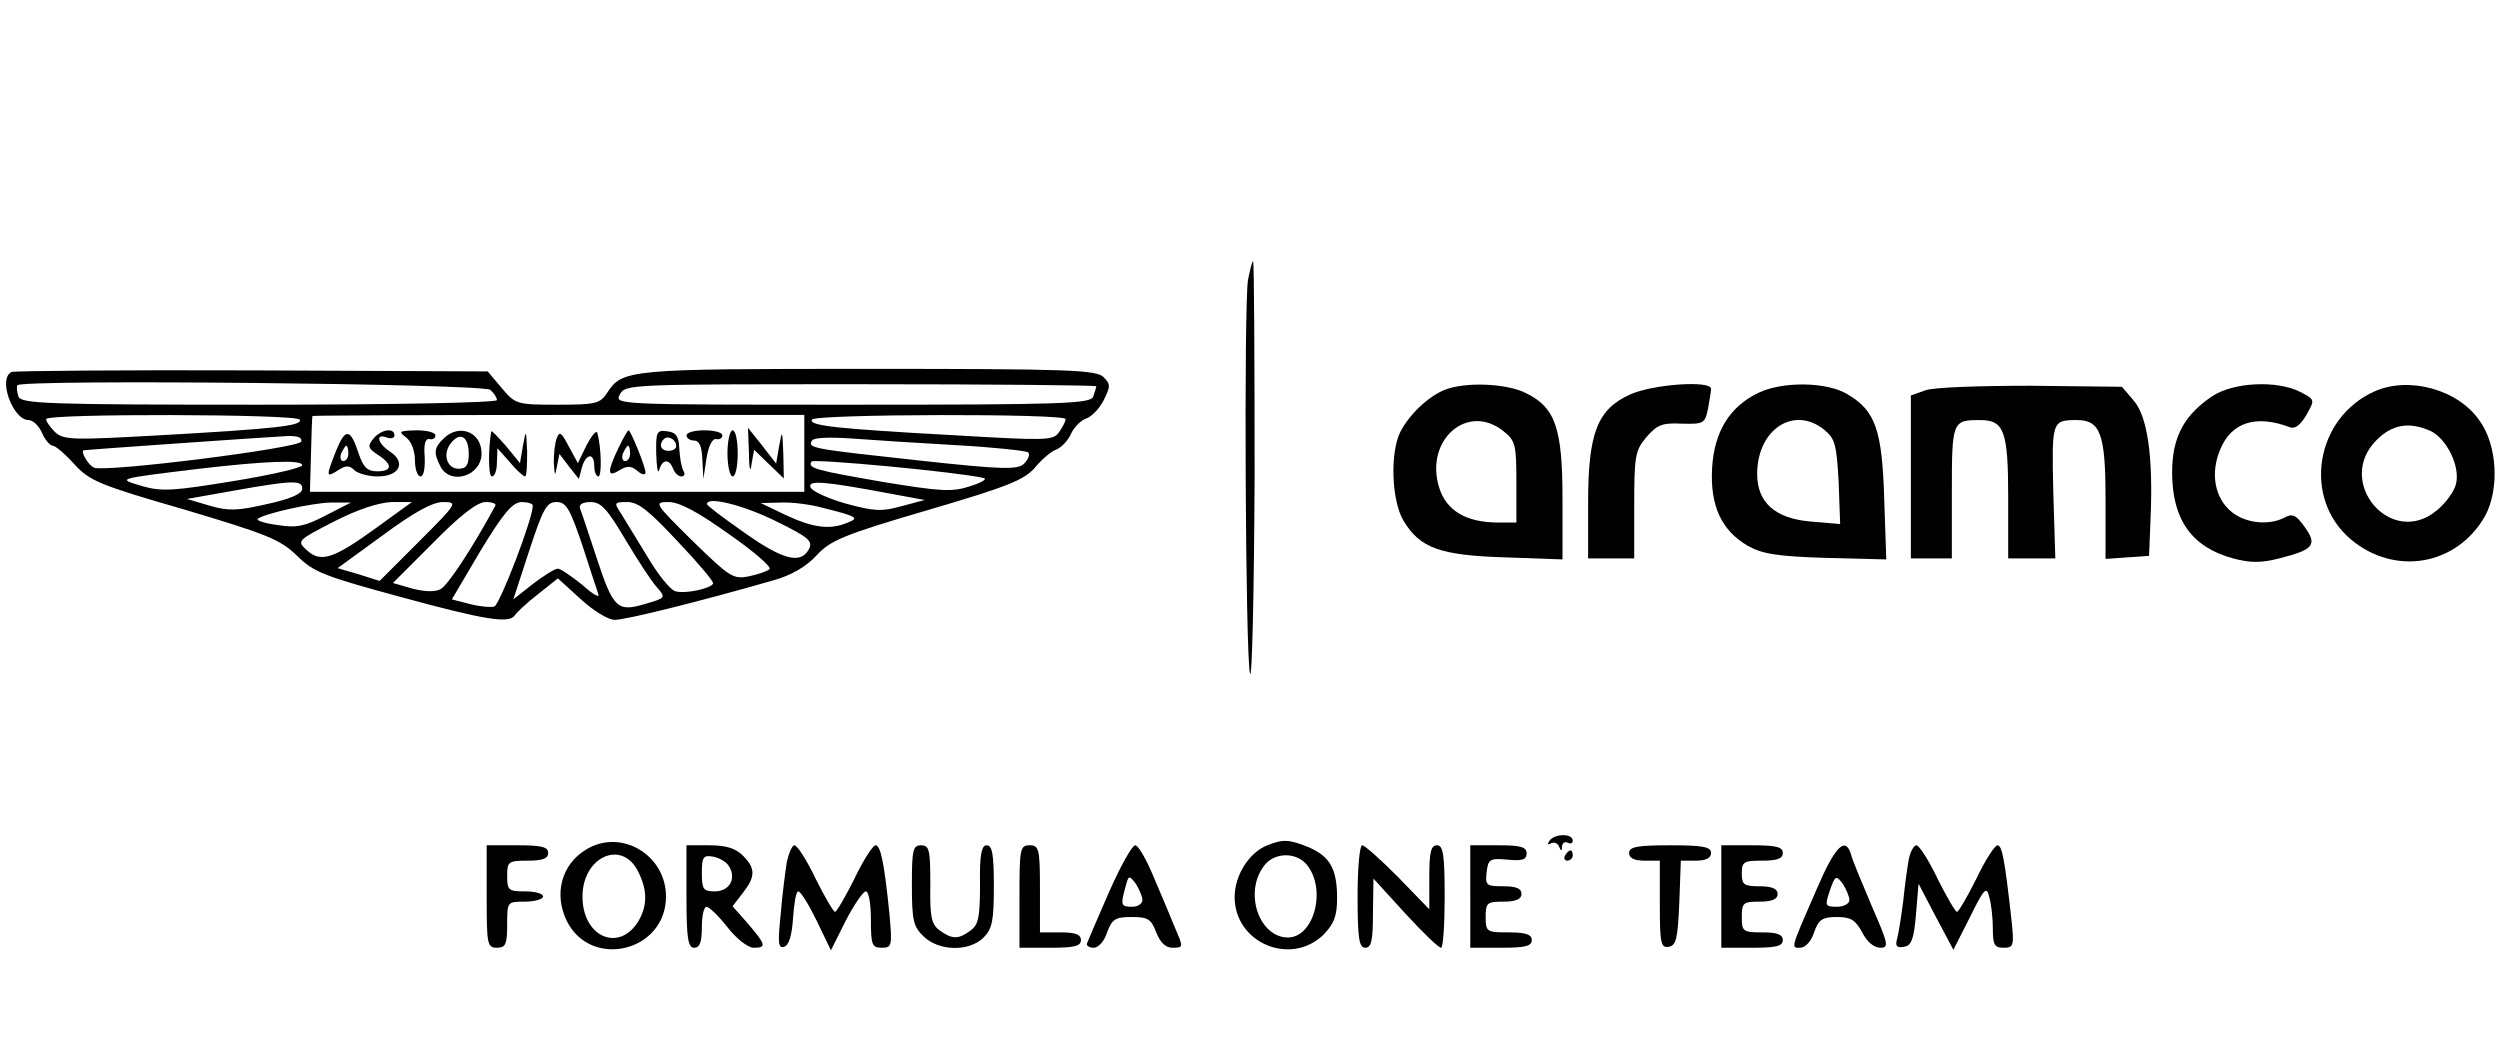 <?xml version="1.0" standalone="no"?>
<!DOCTYPE svg PUBLIC "-//W3C//DTD SVG 20010904//EN"
 "http://www.w3.org/TR/2001/REC-SVG-20010904/DTD/svg10.dtd">
<svg version="1.0" xmlns="http://www.w3.org/2000/svg"
 width="488pt" height="204pt" viewBox="0 0 488 204"
 preserveAspectRatio="xMidYMid meet">

<g transform="translate(0,204) scale(0.1,-0.1)"
fill="#000000" stroke="none">
<path d="M2436 1493 c-8 -54 -5 -732 4 -768 4 -16 8 158 9 388 0 229 -1 417
-3 417 -2 0 -6 -17 -10 -37z"/>
<path d="M23 1314 c-28 -12 2 -94 33 -94 8 0 20 -11 26 -25 6 -14 16 -25 21
-25 5 0 24 -16 42 -36 30 -33 50 -41 216 -89 161 -48 186 -58 219 -90 32 -32
54 -40 201 -80 165 -45 213 -53 224 -36 3 5 23 24 45 41 l39 31 44 -40 c25
-23 54 -41 67 -41 21 0 163 35 309 77 36 10 65 27 85 49 27 29 52 40 216 88
157 46 189 59 210 83 14 17 33 33 43 36 9 4 22 17 28 31 6 13 20 26 29 29 10
3 25 18 34 35 14 28 14 32 0 46 -14 14 -70 16 -459 16 -469 0 -480 -1 -510
-47 -14 -21 -22 -23 -97 -23 -80 0 -82 1 -109 33 l-27 32 -458 2 c-253 1 -465
-1 -471 -3z m934 -35 c7 -6 13 -15 13 -20 0 -5 -204 -9 -464 -9 -415 0 -465 2
-470 16 -3 9 -4 19 -2 22 7 12 908 3 923 -9z m1183 7 c0 -2 -3 -11 -6 -20 -5
-14 -56 -16 -470 -16 -462 0 -465 0 -454 20 10 20 21 20 470 20 253 0 460 -2
460 -4z m-1555 -65 c7 -12 -47 -18 -279 -31 -162 -9 -181 -9 -198 6 -10 10
-18 21 -18 26 0 11 487 10 495 -1z m985 -66 l0 -75 -482 0 -483 0 2 72 c1 40
2 74 3 76 0 1 216 2 480 2 l480 0 0 -75z m510 67 c0 -5 -6 -16 -13 -26 -11
-16 -26 -16 -197 -6 -238 13 -292 19 -285 31 8 11 495 12 495 1z m-1492 -44
c-5 -13 -380 -60 -404 -51 -11 4 -27 31 -21 34 2 1 346 25 400 28 19 0 27 -3
25 -11z m1279 -7 c73 -4 136 -11 140 -14 4 -4 0 -14 -8 -22 -12 -12 -39 -12
-204 6 -210 23 -219 24 -210 39 3 6 35 7 78 4 40 -3 132 -9 204 -13z m53 -64
c8 -2 -4 -9 -26 -16 -36 -12 -58 -10 -169 8 -133 23 -149 27 -141 40 4 6 283
-20 336 -32z m-1330 25 c0 -5 -60 -19 -134 -31 -116 -19 -140 -21 -178 -10
-50 15 -53 14 111 34 129 15 201 18 201 7z m0 -46 c0 -10 -23 -20 -69 -30 -57
-13 -75 -14 -112 -3 l-44 13 90 16 c118 21 135 21 135 4z m1150 -10 l65 -12
-45 -12 c-39 -11 -54 -10 -109 5 -35 10 -66 24 -69 32 -5 14 25 12 158 -13z
m-1104 -42 c-40 -21 -57 -25 -93 -19 -25 3 -43 9 -40 12 11 10 104 31 142 32
l40 0 -49 -25z m99 -24 c-84 -61 -109 -69 -136 -44 -20 18 -19 19 53 56 47 24
87 37 113 38 l39 0 -69 -50z m83 -27 l-77 -77 -41 13 -41 12 88 64 c61 45 97
65 118 65 29 0 28 -2 -47 -77z m149 70 c-45 -83 -93 -156 -107 -163 -11 -6
-31 -5 -55 1 l-38 11 79 79 c53 54 86 79 102 79 13 0 21 -3 19 -7z m73 0 c0
-26 -64 -192 -75 -197 -7 -2 -29 0 -48 5 l-35 9 56 95 c45 74 62 94 80 95 12
0 22 -3 22 -7z m96 -75 c15 -46 29 -90 32 -98 3 -8 -11 0 -31 18 -21 17 -43
32 -48 32 -6 0 -28 -14 -49 -30 l-38 -30 31 95 c27 82 34 95 53 95 19 0 26
-12 50 -82z m84 10 c24 -40 51 -82 62 -94 18 -21 18 -21 -23 -33 -54 -16 -62
-9 -95 92 -15 45 -29 88 -32 95 -2 7 5 12 21 12 20 0 32 -13 67 -72z m103 -5
c40 -42 71 -79 69 -82 -4 -10 -56 -21 -74 -15 -10 3 -34 33 -54 67 -21 34 -44
72 -52 85 -14 21 -13 22 13 22 21 0 43 -18 98 -77z m99 15 c49 -34 85 -65 80
-69 -4 -4 -22 -10 -40 -14 -31 -6 -37 -2 -110 69 -75 74 -76 76 -47 76 21 0
57 -19 117 -62z m92 25 c65 -32 73 -39 65 -55 -16 -30 -51 -21 -127 33 -40 28
-72 52 -72 55 0 16 71 -2 134 -33z m91 26 c68 -17 73 -20 50 -29 -35 -15 -68
-10 -120 14 l-50 24 40 1 c22 1 58 -4 80 -10z"/>
<path d="M656 1160 c-20 -51 -20 -53 4 -38 15 10 22 10 32 0 6 -6 27 -12 45
-12 43 0 56 27 25 48 -25 16 -30 37 -7 28 8 -3 15 -1 15 4 0 16 -26 12 -41 -6
-12 -15 -11 -19 9 -32 29 -19 28 -32 -2 -32 -19 0 -27 8 -36 35 -16 49 -26 50
-44 5z m24 -5 c0 -8 -4 -15 -10 -15 -5 0 -7 7 -4 15 4 8 8 15 10 15 2 0 4 -7
4 -15z"/>
<path d="M793 1186 c10 -8 17 -26 17 -45 0 -17 5 -31 11 -31 6 0 9 16 8 38 -2
25 1 36 9 35 7 -2 12 2 12 7 0 6 -17 10 -37 10 -34 -1 -36 -2 -20 -14z"/>
<path d="M866 1184 c-19 -18 -20 -28 -6 -55 20 -37 80 -18 80 26 0 42 -44 59
-74 29z m49 -30 c0 -22 -5 -29 -20 -29 -23 0 -32 30 -14 51 18 22 34 11 34
-22z"/>
<path d="M959 1198 c-6 -32 -6 -88 1 -88 6 0 10 12 10 28 l1 27 24 -27 c13
-16 27 -28 30 -28 3 0 4 21 4 48 -2 44 -2 45 -8 13 l-6 -35 -27 33 c-16 18
-28 31 -29 29z"/>
<path d="M1087 1185 c-4 -9 -6 -31 -6 -48 2 -27 2 -28 6 -8 l5 25 19 -25 19
-24 6 23 c8 27 24 29 24 2 0 -11 4 -20 8 -20 7 0 6 56 -2 85 -2 6 -11 -5 -21
-24 l-17 -35 -18 33 c-14 27 -18 30 -23 16z"/>
<path d="M1207 1165 c-22 -46 -22 -58 2 -43 15 9 23 9 35 -1 9 -8 16 -9 16 -3
0 11 -29 82 -33 82 -2 0 -11 -16 -20 -35z m23 -10 c0 -8 -4 -15 -10 -15 -5 0
-7 7 -4 15 4 8 8 15 10 15 2 0 4 -7 4 -15z"/>
<path d="M1281 1153 c1 -26 3 -40 6 -30 6 21 19 22 27 2 3 -8 10 -15 16 -15 6
0 8 5 4 11 -4 7 -7 26 -8 43 -1 24 -6 32 -23 34 -21 3 -23 0 -22 -45z m39 16
c0 -5 -7 -9 -15 -9 -15 0 -20 12 -9 23 8 8 24 -1 24 -14z"/>
<path d="M1340 1190 c0 -5 7 -10 15 -10 10 0 15 -11 16 -37 l2 -38 6 40 c4 24
11 39 19 38 6 -2 12 2 12 7 0 6 -16 10 -35 10 -19 0 -35 -4 -35 -10z"/>
<path d="M1420 1155 c0 -25 5 -45 10 -45 6 0 10 20 10 45 0 25 -4 45 -10 45
-5 0 -10 -20 -10 -45z"/>
<path d="M1462 1155 c0 -31 3 -39 5 -21 l5 28 29 -28 29 -28 -1 50 c-2 45 -2
46 -8 14 l-6 -35 -27 35 -28 35 2 -50z"/>
<path d="M2820 1279 c-32 -13 -68 -47 -86 -81 -21 -40 -18 -136 6 -175 32 -53
71 -67 198 -71 l112 -4 0 118 c0 138 -14 178 -70 206 -38 20 -120 23 -160 7z
m114 -80 c24 -19 26 -26 26 -100 l0 -79 -35 0 c-63 0 -102 23 -116 69 -28 92
55 165 125 110z"/>
<path d="M3182 1270 c-64 -29 -82 -75 -82 -212 l0 -108 45 0 45 0 0 104 c0 96
2 107 24 133 21 24 31 28 69 26 42 -1 45 0 51 29 3 17 6 34 6 39 0 17 -114 9
-158 -11z"/>
<path d="M3432 1273 c-56 -27 -86 -76 -90 -147 -4 -73 18 -121 69 -151 28 -16
56 -21 153 -24 l118 -3 -4 118 c-4 134 -17 172 -71 204 -40 25 -128 26 -175 3z
m129 -72 c21 -17 24 -29 28 -101 l3 -83 -58 5 c-69 6 -104 37 -104 93 0 87 72
134 131 86z"/>
<path d="M3758 1278 l-28 -10 0 -159 0 -159 40 0 40 0 0 129 c0 139 1 141 55
141 47 0 55 -21 55 -151 l0 -119 46 0 46 0 -4 130 c-3 138 -3 140 46 140 46 0
56 -27 56 -154 l0 -117 43 3 42 3 3 75 c5 119 -6 197 -33 228 l-23 27 -179 2
c-98 0 -190 -3 -205 -9z"/>
<path d="M4319 1267 c-56 -37 -79 -81 -79 -149 0 -92 38 -146 119 -168 33 -9
55 -9 90 0 67 17 75 26 50 61 -17 24 -24 27 -39 19 -30 -16 -75 -12 -103 10
-34 27 -43 76 -23 123 22 53 70 68 136 43 10 -4 21 5 32 24 17 30 17 30 -12
45 -45 23 -130 19 -171 -8z"/>
<path d="M4635 1276 c-116 -52 -141 -209 -46 -289 86 -72 207 -51 262 46 28
52 24 138 -11 186 -42 61 -138 87 -205 57z m109 -77 c32 -15 59 -70 50 -104
-3 -14 -20 -37 -37 -51 -89 -75 -200 55 -118 137 31 31 64 36 105 18z"/>
<path d="M3024 398 c-4 -6 -3 -8 4 -4 5 3 13 0 15 -6 4 -10 6 -10 6 0 1 7 6
10 11 7 6 -3 10 -1 10 4 0 15 -37 14 -46 -1z"/>
<path d="M1143 381 c-47 -29 -62 -86 -37 -138 47 -96 194 -61 194 47 0 82 -89
134 -157 91z m102 -41 c18 -35 19 -64 4 -93 -36 -68 -112 -39 -112 43 0 77 76
112 108 50z"/>
<path d="M2474 390 c-36 -14 -64 -59 -64 -101 0 -90 110 -136 174 -73 20 21
26 36 26 71 0 57 -14 81 -55 99 -39 16 -51 16 -81 4z m80 -42 c35 -50 9 -138
-40 -138 -55 0 -86 85 -48 138 20 30 68 30 88 0z"/>
<path d="M950 290 c0 -93 1 -100 20 -100 17 0 20 7 20 45 0 45 0 45 35 45 19
0 35 5 35 10 0 6 -16 10 -35 10 -32 0 -35 2 -35 30 0 28 2 30 40 30 29 0 40 4
40 15 0 12 -13 15 -60 15 l-60 0 0 -100z"/>
<path d="M1340 290 c0 -82 3 -100 15 -100 11 0 15 11 15 40 0 22 4 40 9 40 5
0 24 -18 41 -40 17 -22 40 -40 51 -40 26 0 24 6 -11 47 l-30 34 20 26 c25 32
25 48 0 73 -14 14 -33 20 -65 20 l-45 0 0 -100z m83 59 c15 -24 1 -49 -28 -49
-22 0 -25 4 -25 36 0 31 3 35 21 32 12 -2 27 -10 32 -19z"/>
<path d="M1536 358 c-3 -18 -9 -64 -12 -102 -6 -57 -5 -68 7 -64 9 3 15 23 17
56 2 29 6 52 10 52 5 0 21 -26 36 -57 l28 -58 29 58 c16 31 34 57 39 57 6 0
10 -25 10 -55 0 -49 2 -55 21 -55 20 0 21 3 15 68 -10 98 -17 132 -27 132 -5
0 -24 -29 -41 -65 -18 -36 -35 -65 -38 -65 -3 0 -20 29 -38 65 -17 36 -36 65
-41 65 -5 0 -11 -15 -15 -32z"/>
<path d="M1780 312 c0 -69 3 -81 23 -100 30 -29 89 -30 117 -2 17 17 20 33 20
100 0 62 -3 80 -14 80 -10 0 -14 -18 -13 -76 0 -64 -3 -79 -18 -90 -24 -18
-36 -18 -61 0 -16 12 -19 26 -18 90 0 67 -2 76 -18 76 -16 0 -18 -9 -18 -78z"/>
<path d="M1990 290 l0 -100 60 0 c47 0 60 3 60 15 0 11 -11 15 -40 15 l-40 0
0 85 c0 78 -2 85 -20 85 -19 0 -20 -7 -20 -100z"/>
<path d="M2165 299 c-22 -50 -41 -95 -43 -100 -2 -5 4 -9 13 -9 9 0 21 13 26
30 10 26 16 30 48 30 32 0 38 -4 48 -30 8 -20 18 -30 32 -30 21 0 21 1 5 38
-8 20 -27 65 -42 100 -14 34 -30 62 -36 62 -6 0 -29 -41 -51 -91z m65 -16 c0
-7 -9 -13 -20 -13 -22 0 -23 3 -13 39 6 23 7 23 20 6 7 -11 13 -25 13 -32z"/>
<path d="M2650 290 c0 -82 3 -100 15 -100 12 0 15 14 15 68 l1 67 62 -68 c34
-37 65 -67 70 -67 4 0 7 45 7 100 0 82 -3 100 -15 100 -12 0 -15 -14 -15 -62
l0 -63 -61 63 c-34 34 -65 62 -70 62 -5 0 -9 -45 -9 -100z"/>
<path d="M2870 290 l0 -100 60 0 c47 0 60 3 60 15 0 11 -12 15 -45 15 -43 0
-45 1 -45 30 0 28 3 30 35 30 24 0 35 5 35 15 0 11 -11 15 -36 15 -33 0 -35 2
-32 28 3 25 6 27 41 24 28 -3 37 0 37 12 0 13 -12 16 -55 16 l-55 0 0 -100z"/>
<path d="M3180 375 c0 -10 10 -15 30 -15 l30 0 0 -86 c0 -76 2 -85 18 -82 14
3 17 16 20 86 l3 82 29 0 c20 0 30 5 30 15 0 12 -16 15 -80 15 -64 0 -80 -3
-80 -15z"/>
<path d="M3360 290 l0 -100 60 0 c47 0 60 3 60 15 0 11 -11 15 -40 15 -38 0
-40 2 -40 30 0 28 3 30 35 30 24 0 35 5 35 15 0 10 -11 15 -35 15 -31 0 -35 3
-35 25 0 23 4 25 40 25 29 0 40 4 40 15 0 12 -13 15 -60 15 l-60 0 0 -100z"/>
<path d="M3546 304 c-52 -119 -50 -114 -32 -114 10 0 22 13 27 30 9 25 16 30
45 30 27 0 36 -6 49 -30 9 -18 23 -30 35 -30 18 0 16 7 -17 83 -19 45 -38 90
-40 100 -11 35 -31 15 -67 -69z m64 -21 c0 -7 -11 -13 -24 -13 -24 0 -24 2
-14 32 10 29 12 30 25 13 7 -11 13 -25 13 -32z"/>
<path d="M3726 363 c-3 -16 -8 -53 -11 -83 -4 -30 -9 -63 -12 -73 -4 -14 0
-18 14 -15 14 2 19 15 23 63 l5 60 34 -65 34 -64 32 63 c28 57 33 62 38 40 4
-13 7 -41 7 -61 0 -32 3 -38 21 -38 20 0 21 4 15 58 -13 116 -18 142 -27 142
-5 0 -24 -29 -41 -65 -18 -36 -35 -65 -38 -65 -3 0 -20 29 -38 65 -17 36 -36
65 -41 65 -5 0 -12 -12 -15 -27z"/>
<path d="M3055 370 c-3 -5 -1 -10 4 -10 6 0 11 5 11 10 0 6 -2 10 -4 10 -3 0
-8 -4 -11 -10z"/>
</g>
</svg>

